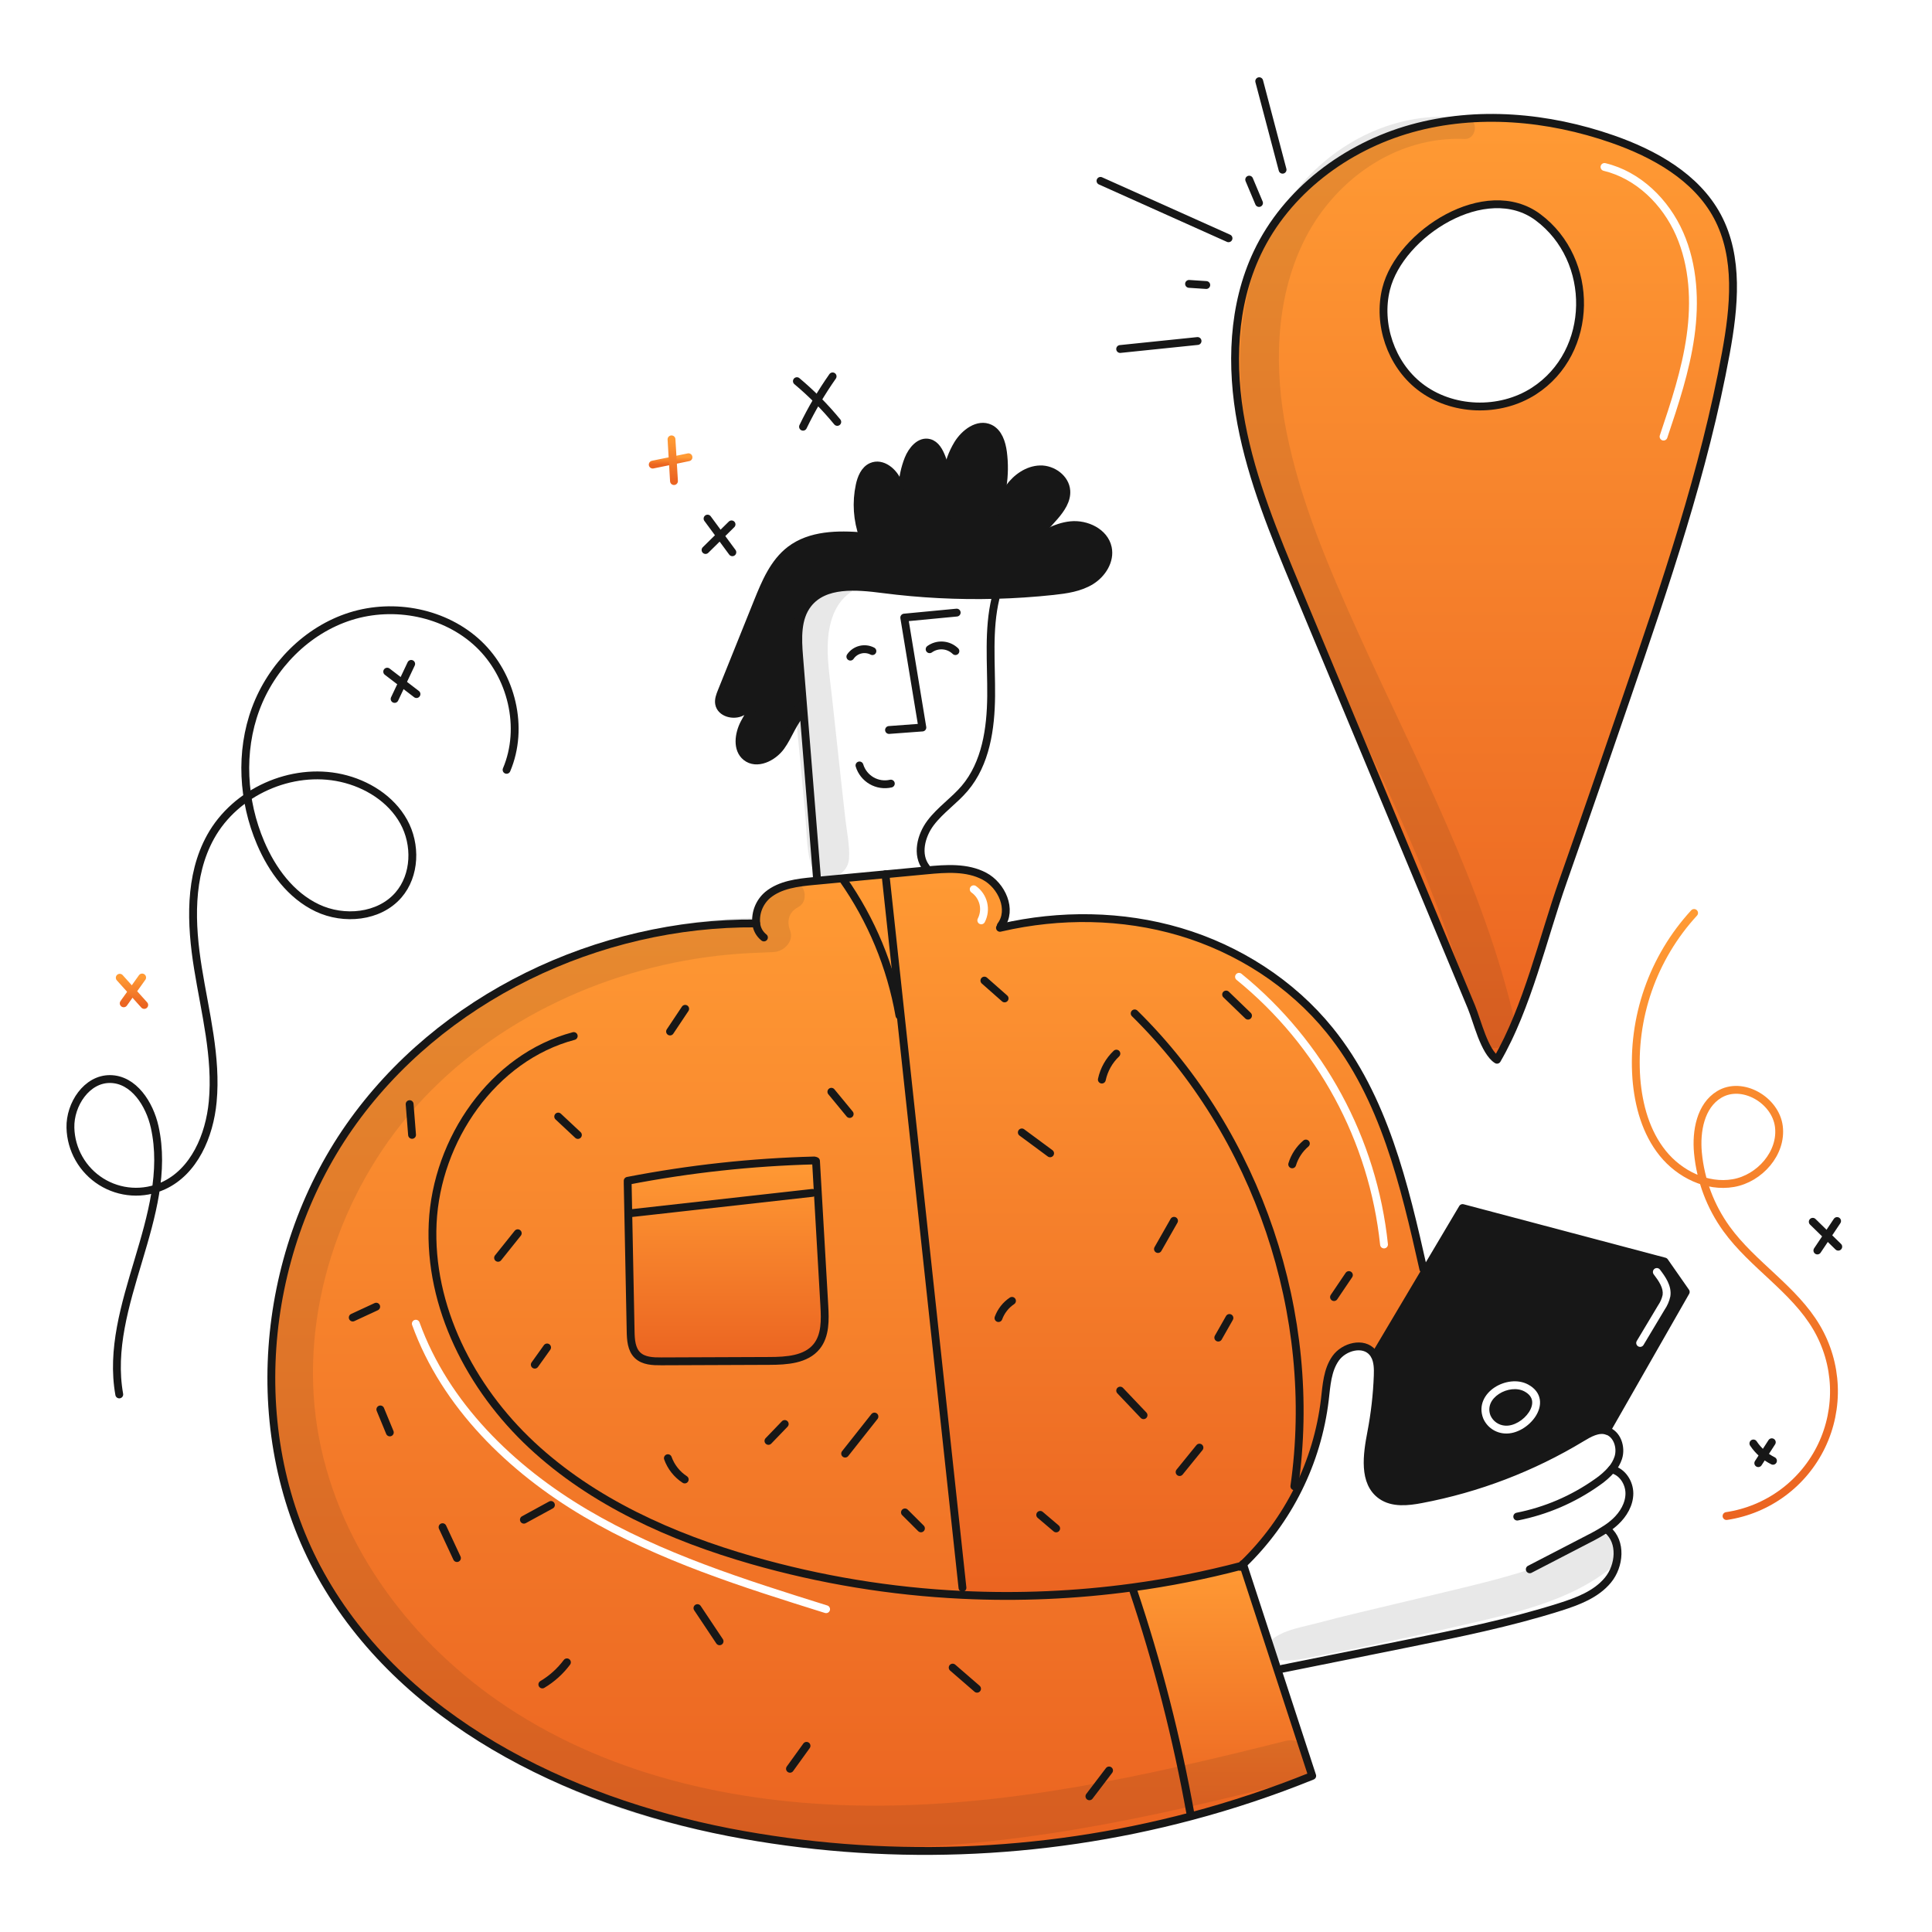 <svg width="288" height="288" viewBox="0 0 288 288" fill="none" xmlns="http://www.w3.org/2000/svg">
<path fill-rule="evenodd" clip-rule="evenodd" d="M212.512 189.369L204.968 202.073L204.933 202.089C204.845 201.923 204.741 201.766 204.622 201.622C203.247 199.972 200.353 200.73 199.107 202.478C197.999 204.032 197.784 206.008 197.574 207.926C197.548 208.167 197.522 208.406 197.494 208.643C196.378 217.984 192.071 226.652 185.3 233.183C185.222 233.261 185.141 233.339 185.059 233.413C179.712 234.818 174.284 235.895 168.806 236.638C160.397 237.783 151.899 238.153 143.421 237.744L143.472 236.689C139.648 201.236 135.822 165.782 131.995 130.327L138.047 129.755C138.057 129.755 138.065 129.754 138.074 129.753C138.083 129.752 138.092 129.751 138.101 129.751C141.026 129.47 144.134 129.241 146.732 130.608C149.345 131.983 150.969 135.64 149.186 137.992L149.248 138.268C158.003 136.255 167.28 136.352 175.895 138.898C184.568 141.469 192.533 146.563 198.223 153.597C206.304 163.594 209.353 176.622 212.173 189.166L212.512 189.369ZM184.245 145.244C184.448 144.993 184.817 144.955 185.067 145.159C197.389 155.172 205.238 169.661 206.895 185.451C206.928 185.772 206.696 186.06 206.375 186.093C206.054 186.127 205.766 185.894 205.733 185.573C204.108 170.09 196.412 155.883 184.33 146.065C184.079 145.862 184.041 145.494 184.245 145.244ZM145.486 132.083C145.222 131.897 144.857 131.959 144.671 132.223C144.485 132.487 144.548 132.851 144.811 133.037C145.412 133.462 145.839 134.09 146.014 134.805C146.188 135.52 146.098 136.274 145.761 136.928C145.613 137.215 145.725 137.568 146.012 137.716C146.299 137.863 146.651 137.751 146.799 137.464C147.266 136.56 147.39 135.517 147.149 134.528C146.907 133.539 146.317 132.671 145.486 132.083Z" fill="url(#paint0_linear_28_12829)"/>
<path fill-rule="evenodd" clip-rule="evenodd" d="M257.269 52.646C258.519 45.81 259.283 38.372 256.004 32.25C252.873 26.408 246.625 22.91 240.363 20.73C230.776 17.393 220.189 16.431 210.406 19.153C200.622 21.875 191.766 28.527 187.42 37.703C183.712 45.531 183.439 54.633 185.04 63.146C186.641 71.66 189.994 79.725 193.328 87.721C198.299 99.648 203.271 111.572 208.244 123.493C210.707 129.404 213.171 135.313 215.636 141.221C216.87 144.179 218.102 147.133 219.332 150.085C219.552 150.613 219.783 151.299 220.037 152.05C220.792 154.291 221.741 157.106 223.157 157.975C226.361 152.462 228.445 145.723 230.452 139.232C231.289 136.525 232.112 133.862 232.998 131.348C236.184 122.301 239.3 113.23 242.412 104.16C248.218 87.238 254.049 70.242 257.269 52.646ZM229.256 32.378C237.789 38.726 237.668 52.486 228.652 58.297C223.554 61.58 216.39 61.342 211.617 57.608C207.36 54.278 205.323 48.311 206.628 43.069C208.688 34.785 221.513 26.618 229.256 32.378ZM239.314 24.323C239.001 24.247 238.685 24.441 238.61 24.755C238.535 25.068 238.728 25.384 239.042 25.459C243.863 26.614 247.815 30.479 249.84 35.09C251.864 39.7 252.135 44.962 251.424 50.022C250.713 55.088 249.078 59.98 247.429 64.898C247.326 65.204 247.491 65.535 247.797 65.638C248.103 65.74 248.434 65.575 248.537 65.269C250.181 60.369 251.853 55.374 252.582 50.184C253.311 44.989 253.049 39.491 250.909 34.62C248.77 29.749 244.563 25.58 239.314 24.323Z" fill="url(#paint1_linear_28_12829)"/>
<path fill-rule="evenodd" clip-rule="evenodd" d="M168.807 236.638C160.398 237.783 151.9 238.153 143.422 237.744L143.473 236.689C139.646 201.234 135.82 165.78 131.995 130.327C128.606 130.648 125.215 130.969 121.823 131.289L121.313 131.336C118.89 131.566 116.308 131.862 114.431 133.416C113.829 133.933 113.359 134.588 113.063 135.325C112.767 136.061 112.652 136.858 112.729 137.649L112.714 137.653C89.202 137.462 65.538 148.716 52.071 167.988C38.603 187.26 36.379 214.23 47.82 234.769C59.865 256.399 84.358 268.387 108.66 273.127C131.508 277.534 155.057 276.722 177.546 270.751L177.48 270.502C175.434 259.069 172.543 247.803 168.831 236.798L168.807 236.638ZM122.882 194.666C123.003 196.765 123.057 199.083 121.737 200.718C120.144 202.689 117.255 202.86 114.724 202.873C109.342 202.894 103.962 202.915 98.584 202.935C97.334 202.943 95.947 202.896 95.044 202.031C94.117 201.144 94.031 199.718 94.008 198.437C93.862 191.082 93.716 183.727 93.568 176.37V176.023C102.744 174.244 112.051 173.229 121.395 172.989L121.64 173.071C122.056 180.266 122.469 187.465 122.882 194.666ZM62.536 197.122C62.426 196.818 62.091 196.661 61.788 196.771C61.484 196.88 61.327 197.215 61.437 197.519C65.881 209.818 75.821 219.464 87 226.067C98.174 232.666 110.674 236.592 122.972 240.441C123.28 240.537 123.608 240.366 123.705 240.058C123.801 239.75 123.629 239.422 123.322 239.326C111.001 235.47 98.632 231.58 87.594 225.061C76.561 218.544 66.858 209.084 62.536 197.122Z" fill="url(#paint2_linear_28_12829)"/>
<path d="M185.301 233.184C187.022 238.449 188.742 243.713 190.461 248.976C192.178 254.226 193.894 259.476 195.609 264.726C189.721 267.112 183.688 269.124 177.546 270.751L177.48 270.502C175.434 259.069 172.543 247.804 168.83 236.798L168.807 236.638C174.285 235.895 179.712 234.818 185.059 233.414C185.141 233.34 185.223 233.261 185.301 233.184Z" fill="url(#paint3_linear_28_12829)"/>
<path d="M153.073 81.037L153.213 81.205C155.18 79.888 157.248 78.537 159.6 78.295C161.952 78.053 164.644 79.338 165.138 81.652C165.551 83.572 164.305 85.546 162.63 86.578C160.955 87.61 158.942 87.895 156.99 88.105C154.131 88.413 151.265 88.605 148.391 88.681C142.786 88.83 137.177 88.544 131.617 87.825C127.668 87.314 122.909 86.886 120.447 90.021C118.765 92.163 118.905 95.17 119.123 97.884C119.345 100.642 119.567 103.398 119.789 106.153L119.641 106.164C118.193 107.578 117.601 109.642 116.409 111.282C115.216 112.921 112.795 114.098 111.217 112.828C109.804 111.688 110.111 109.424 110.945 107.812C111.778 106.199 113.032 104.696 113.157 102.881C112.53 104.139 111.833 105.475 110.586 106.125C109.34 106.776 107.428 106.273 107.194 104.887C107.093 104.283 107.327 103.676 107.556 103.107C109.359 98.624 111.164 94.14 112.97 89.655C114.115 86.816 115.365 83.833 117.803 81.975C120.803 79.693 124.88 79.638 128.654 79.95C127.787 77.516 127.612 74.89 128.147 72.363C128.385 71.245 128.867 70.038 129.911 69.571C131.485 68.87 133.253 70.334 133.857 71.946C134.46 73.559 134.402 75.37 135.052 76.967L135.076 76.963C134.219 74.163 134.339 71.156 135.414 68.433C135.948 67.094 137.14 65.649 138.53 66.026C139.481 66.28 140.006 67.277 140.365 68.192C140.679 68.987 140.953 69.799 141.186 70.622C141.412 69.061 141.95 67.561 142.768 66.212C143.784 64.545 145.79 63.014 147.558 63.848C148.832 64.451 149.318 65.998 149.508 67.396C149.952 70.768 149.43 74.198 148.001 77.284L148.028 77.296C148.071 77.46 148.11 77.623 148.148 77.787C148.736 76.019 149.336 74.223 150.426 72.72C151.517 71.216 153.191 70.013 155.049 69.966C156.907 69.92 158.831 71.31 158.952 73.164C159.049 74.597 158.138 75.89 157.203 76.98C155.947 78.45 154.565 79.808 153.073 81.037Z" fill="#171717"/>
<path d="M122.882 194.666C123.002 196.766 123.057 199.083 121.737 200.718C120.144 202.689 117.255 202.86 114.723 202.872C109.341 202.892 103.961 202.913 98.583 202.934C97.333 202.942 95.946 202.895 95.043 202.031C94.116 201.143 94.03 199.718 94.007 198.436C93.859 191.079 93.712 183.724 93.567 176.369V176.023C102.743 174.244 112.05 173.229 121.394 172.989L121.639 173.071C122.052 180.268 122.466 187.466 122.882 194.666Z" fill="url(#paint4_linear_28_12829)"/>
<path d="M149.186 137.992C150.97 135.64 149.346 131.983 146.733 130.608C144.135 129.241 141.027 129.47 138.102 129.751C138.083 129.751 138.067 129.755 138.048 129.755L131.996 130.327C128.607 130.647 125.216 130.968 121.823 131.289L121.313 131.336C118.89 131.566 116.308 131.862 114.431 133.416C113.829 133.933 113.36 134.588 113.063 135.325C112.767 136.061 112.652 136.859 112.729 137.649C112.769 138.059 112.891 138.456 113.088 138.817C113.286 139.178 113.555 139.495 113.878 139.749" stroke="#171717" stroke-width="1.169" stroke-linecap="round" stroke-linejoin="round"/>
<path d="M112.714 137.653C89.202 137.462 65.538 148.713 52.071 167.988C38.603 187.262 36.381 214.228 47.818 234.768C59.864 256.398 84.358 268.386 108.659 273.126C131.508 277.533 155.057 276.721 177.547 270.75C183.689 269.123 189.722 267.111 195.61 264.725C193.897 259.475 192.18 254.225 190.462 248.975C188.744 243.709 187.024 238.445 185.302 233.182C185.298 233.171 185.294 233.155 185.29 233.143" stroke="#171717" stroke-width="1.169" stroke-linecap="round" stroke-linejoin="round"/>
<path d="M85.525 154.44C73.479 157.626 65.09 169.894 64.498 182.34C63.906 194.786 70.153 206.915 79.266 215.413C88.379 223.911 100.106 229.138 112.082 232.58C122.294 235.507 132.811 237.24 143.422 237.745C151.899 238.153 160.397 237.783 168.807 236.638C174.285 235.895 179.712 234.818 185.059 233.414L185.281 233.355" stroke="#171717" stroke-width="1.169" stroke-linecap="round" stroke-linejoin="round"/>
<path d="M184.896 233.569C184.95 233.519 185.004 233.468 185.059 233.414C185.141 233.339 185.223 233.262 185.299 233.184C192.07 226.653 196.377 217.984 197.493 208.644C197.742 206.51 197.859 204.231 199.106 202.479C200.352 200.726 203.246 199.971 204.621 201.622C204.74 201.767 204.844 201.923 204.932 202.089C205.396 202.962 205.412 204.052 205.376 205.065C205.272 207.898 204.951 210.72 204.418 213.504C203.779 216.834 203.156 221.017 205.945 222.949C207.619 224.109 209.867 223.864 211.872 223.482C220.317 221.885 228.408 218.789 235.762 214.342C236.899 213.656 238.196 212.905 239.478 213.267C241.059 213.711 241.737 215.752 241.23 217.317C241.019 217.946 240.69 218.528 240.26 219.034C239.615 219.774 238.875 220.426 238.06 220.974C234.501 223.492 230.451 225.231 226.173 226.076" stroke="#171717" stroke-width="1.169" stroke-linecap="round" stroke-linejoin="round"/>
<path d="M240.262 219.035C241.831 219.369 242.894 221.021 242.891 222.625C242.887 224.23 241.995 225.729 240.819 226.825C240.405 227.208 239.961 227.555 239.491 227.865C238.616 228.432 237.71 228.948 236.776 229.411C233.863 230.919 230.951 232.426 228.041 233.933" stroke="#171717" stroke-width="1.169" stroke-linecap="round" stroke-linejoin="round"/>
<path d="M239.631 228.066C241.765 229.834 241.454 233.413 239.689 235.547C237.925 237.682 235.179 238.71 232.539 239.547C225.026 241.927 217.284 243.489 209.556 245.047C203.415 246.285 197.273 247.522 191.131 248.758" stroke="#171717" stroke-width="1.169" stroke-linecap="round" stroke-linejoin="round"/>
<path d="M204.969 202.074L212.513 189.369L218.027 180.081L248.128 188.053L251.291 192.586L239.478 213.267" stroke="#171717" stroke-width="1.169" stroke-linecap="round" stroke-linejoin="round"/>
<path d="M149.062 138.311C149.124 138.295 149.186 138.284 149.248 138.268C158.004 136.254 167.281 136.352 175.895 138.898C184.569 141.468 192.533 146.563 198.223 153.596C206.305 163.594 209.353 176.621 212.173 189.166" stroke="#171717" stroke-width="1.169" stroke-linecap="round" stroke-linejoin="round"/>
<path d="M169.143 151.066C187.486 169.106 196.599 196.088 192.946 221.554" stroke="#171717" stroke-width="1.169" stroke-linecap="round" stroke-linejoin="round"/>
<path d="M131.995 130.32V130.328C135.82 165.78 139.645 201.234 143.473 236.689" stroke="#171717" stroke-width="1.169" stroke-linecap="round" stroke-linejoin="round"/>
<path d="M121.64 173.07C122.053 180.267 122.467 187.466 122.882 194.666C123.002 196.766 123.057 199.082 121.737 200.718C120.144 202.688 117.255 202.86 114.723 202.871C109.34 202.892 103.96 202.912 98.583 202.934C97.333 202.942 95.946 202.895 95.043 202.03C94.116 201.142 94.03 199.717 94.007 198.436C93.859 191.079 93.712 183.723 93.567 176.369" stroke="#171717" stroke-width="1.169" stroke-linecap="round" stroke-linejoin="round"/>
<path d="M93.567 176.023C102.743 174.244 112.051 173.229 121.394 172.989" stroke="#171717" stroke-width="1.169" stroke-linecap="round" stroke-linejoin="round"/>
<path d="M168.831 236.798C172.543 247.803 175.434 259.069 177.48 270.502" stroke="#171717" stroke-width="1.169" stroke-linecap="round" stroke-linejoin="round"/>
<path d="M242.411 104.16C248.218 87.238 254.048 70.242 257.269 52.646C258.519 45.811 259.283 38.372 256.003 32.25C252.872 26.408 246.625 22.911 240.363 20.73C230.774 17.392 220.189 16.427 210.405 19.153C200.622 21.879 191.766 28.527 187.419 37.703C183.712 45.531 183.439 54.636 185.04 63.146C186.64 71.655 189.994 79.725 193.327 87.721C198.301 99.646 203.273 111.57 208.244 123.493C210.709 129.405 213.173 135.314 215.636 141.221C216.866 144.177 218.098 147.131 219.332 150.085C220.208 152.185 221.267 156.815 223.156 157.975C227.697 150.162 229.987 139.889 232.998 131.348C236.184 122.3 239.299 113.23 242.411 104.16Z" stroke="#171717" stroke-width="1.169" stroke-linecap="round" stroke-linejoin="round"/>
<path d="M211.617 57.607C216.391 61.342 223.554 61.58 228.652 58.297C237.667 52.487 237.788 38.727 229.255 32.379C221.513 26.619 208.688 34.786 206.628 43.07C205.323 48.311 207.36 54.278 211.617 57.607Z" stroke="#171717" stroke-width="1.169" stroke-linecap="round" stroke-linejoin="round"/>
<path d="M138.063 129.334C136.579 127.438 137.276 124.575 138.729 122.655C140.181 120.735 142.246 119.355 143.804 117.522C146.958 113.799 147.706 108.619 147.749 103.739C147.792 98.859 147.269 93.905 148.407 89.162" stroke="#171717" stroke-width="1.169" stroke-linecap="round" stroke-linejoin="round"/>
<path d="M121.78 130.849C121.114 122.62 120.45 114.388 119.789 106.154C119.567 103.396 119.345 100.64 119.123 97.885C118.905 95.171 118.765 92.164 120.448 90.022C122.908 86.887 127.668 87.315 131.617 87.825C137.178 88.545 142.786 88.831 148.391 88.682C151.266 88.604 154.132 88.412 156.99 88.106C158.94 87.896 160.959 87.611 162.63 86.579C164.302 85.547 165.551 83.573 165.138 81.653C164.644 79.339 161.953 78.053 159.6 78.296C157.248 78.539 155.18 79.889 153.213 81.206" stroke="#171717" stroke-width="1.169" stroke-linecap="round" stroke-linejoin="round"/>
<path d="M152.76 81.294C152.866 81.209 152.967 81.127 153.072 81.037C154.564 79.808 155.947 78.452 157.204 76.983C158.139 75.893 159.05 74.6 158.953 73.166C158.833 71.313 156.908 69.918 155.051 69.969C153.193 70.02 151.514 71.215 150.427 72.722C149.341 74.23 148.737 76.022 148.149 77.79C148.11 77.626 148.071 77.463 148.029 77.299" stroke="#171717" stroke-width="1.169" stroke-linecap="round" stroke-linejoin="round"/>
<path d="M147.889 77.524C147.928 77.446 147.963 77.368 148.002 77.287C149.431 74.2 149.953 70.77 149.509 67.398C149.318 66 148.831 64.454 147.559 63.85C145.791 63.017 143.785 64.547 142.768 66.214C141.951 67.563 141.413 69.063 141.187 70.624C140.858 72.767 141.118 74.958 141.939 76.965" stroke="#171717" stroke-width="1.169" stroke-linecap="round" stroke-linejoin="round"/>
<path d="M142.191 76.987C142.117 74.833 141.779 72.695 141.187 70.623C140.954 69.8 140.679 68.989 140.365 68.193C140.007 67.278 139.481 66.281 138.53 66.028C137.14 65.65 135.948 67.095 135.415 68.434C134.339 71.157 134.22 74.165 135.076 76.964" stroke="#171717" stroke-width="1.169" stroke-linecap="round" stroke-linejoin="round"/>
<path d="M135.053 76.968C134.402 75.371 134.461 73.564 133.857 71.947C133.254 70.331 131.485 68.871 129.912 69.572C128.868 70.039 128.385 71.246 128.148 72.364C127.612 74.891 127.787 77.517 128.654 79.951C128.732 80.177 128.817 80.399 128.911 80.621C129.028 80.519 129.141 80.418 129.258 80.321" stroke="#171717" stroke-width="1.169" stroke-linecap="round" stroke-linejoin="round"/>
<path d="M128.965 79.978C128.86 79.97 128.759 79.958 128.654 79.951C124.88 79.639 120.802 79.694 117.803 81.976C115.365 83.834 114.115 86.817 112.97 89.656C111.167 94.142 109.362 98.626 107.556 103.108C107.327 103.678 107.093 104.284 107.194 104.888C107.428 106.274 109.344 106.778 110.586 106.126C111.829 105.475 112.53 104.14 113.157 102.882C113.032 104.697 111.782 106.196 110.945 107.812C110.107 109.429 109.805 111.688 111.217 112.829C112.795 114.098 115.221 112.922 116.409 111.283C117.597 109.643 118.193 107.579 119.641 106.165" stroke="#171717" stroke-width="1.169" stroke-linecap="round" stroke-linejoin="round"/>
<path d="M132.794 116.809C131.817 117.034 130.791 116.88 129.923 116.377C129.056 115.875 128.411 115.062 128.12 114.103" stroke="#171717" stroke-width="1.169" stroke-linecap="round" stroke-linejoin="round"/>
<path d="M130.048 97.063C129.495 96.773 128.854 96.696 128.248 96.848C127.642 96.999 127.112 97.368 126.761 97.885" stroke="#171717" stroke-width="1.169" stroke-linecap="round" stroke-linejoin="round"/>
<path d="M142.422 97.06C141.915 96.569 141.253 96.273 140.55 96.221C139.848 96.17 139.149 96.367 138.578 96.779" stroke="#171717" stroke-width="1.169" stroke-linecap="round" stroke-linejoin="round"/>
<path d="M142.612 91.32C140.006 91.569 137.401 91.817 134.795 92.064C135.695 97.524 136.595 102.986 137.495 108.449C135.836 108.573 134.18 108.696 132.526 108.818" stroke="#171717" stroke-width="1.169" stroke-linecap="round" stroke-linejoin="round"/>
<path d="M105.173 81.99L109.05 78.168" stroke="#171717" stroke-width="1.169" stroke-linecap="round" stroke-linejoin="round"/>
<path d="M109.17 82.325L105.473 77.308" stroke="#171717" stroke-width="1.169" stroke-linecap="round" stroke-linejoin="round"/>
<path d="M119.706 63.611C120.971 60.995 122.446 58.485 124.116 56.106" stroke="#171717" stroke-width="1.169" stroke-linecap="round" stroke-linejoin="round"/>
<path d="M124.81 62.893C122.996 60.686 120.982 58.652 118.792 56.818" stroke="#171717" stroke-width="1.169" stroke-linecap="round" stroke-linejoin="round"/>
<path d="M187.68 30.259C187.192 29.098 186.704 27.937 186.216 26.776" stroke="#171717" stroke-width="1.169" stroke-linecap="round" stroke-linejoin="round"/>
<path d="M183.134 35.52L164.048 26.962" stroke="#171717" stroke-width="1.169" stroke-linecap="round" stroke-linejoin="round"/>
<path d="M179.816 42.488L177.25 42.319" stroke="#171717" stroke-width="1.169" stroke-linecap="round" stroke-linejoin="round"/>
<path d="M178.518 50.834L166.98 52.025" stroke="#171717" stroke-width="1.169" stroke-linecap="round" stroke-linejoin="round"/>
<path d="M191.19 25.3C190.03 20.902 188.87 16.503 187.71 12.104" stroke="#171717" stroke-width="1.169" stroke-linecap="round" stroke-linejoin="round"/>
<path d="M75.514 114.758C78.179 108.477 76.289 100.672 71.33 95.987C66.37 91.302 58.758 89.814 52.251 91.868C45.745 93.921 40.481 99.284 38.11 105.682C35.74 112.079 36.171 119.373 38.846 125.65C40.564 129.683 43.338 133.466 47.299 135.345C51.261 137.225 56.52 136.737 59.392 133.425C61.944 130.482 62.067 125.886 60.176 122.479C58.285 119.073 54.681 116.83 50.88 115.98C43.428 114.315 35.095 118.061 31.395 124.74C28.15 130.596 28.445 137.743 29.513 144.352C30.58 150.96 32.336 157.582 31.708 164.248C31.232 169.299 28.956 174.655 24.341 176.763C22.869 177.435 21.254 177.731 19.639 177.625C18.025 177.52 16.462 177.015 15.09 176.157C13.718 175.299 12.581 174.115 11.78 172.709C10.978 171.304 10.538 169.721 10.498 168.104C10.413 164.618 12.937 160.812 16.424 160.851C19.938 160.89 22.297 164.568 23.058 168C25.993 181.23 15.398 194.525 17.778 207.866" stroke="#171717" stroke-width="1.169" stroke-linecap="round" stroke-linejoin="round"/>
<path d="M252.535 136.094C249.488 139.408 247.153 143.31 245.673 147.561C244.194 151.812 243.601 156.322 243.932 160.811C244.249 164.787 245.362 168.818 247.868 171.922C250.373 175.027 254.448 177.042 258.379 176.364C262.311 175.685 265.673 171.875 265.173 167.917C264.674 163.959 259.697 161.085 256.282 163.147C253.492 164.831 252.809 168.603 253.109 171.847C253.493 175.94 254.965 179.855 257.371 183.187C261.276 188.578 267.427 192.149 270.799 197.889C272.356 200.54 273.238 203.533 273.37 206.605C273.501 209.677 272.876 212.734 271.551 215.509C270.225 218.283 268.239 220.69 265.767 222.518C263.294 224.346 260.411 225.539 257.37 225.994" stroke="url(#paint5_linear_28_12829)" stroke-width="1.169" stroke-linecap="round" stroke-linejoin="round"/>
<path d="M93.9 180.865L121.099 177.822" stroke="#171717" stroke-width="1.169" stroke-linecap="round" stroke-linejoin="round"/>
<path d="M134.074 151.37C132.788 144.062 129.909 137.128 125.64 131.06" stroke="#171717" stroke-width="1.169" stroke-linecap="round" stroke-linejoin="round"/>
<path d="M270.912 186.409L273.852 182.016" stroke="#171717" stroke-width="1.169" stroke-linecap="round" stroke-linejoin="round"/>
<path d="M274.026 185.843L270.226 182.128" stroke="#171717" stroke-width="1.169" stroke-linecap="round" stroke-linejoin="round"/>
<path d="M262.104 218.109L264.12 214.993" stroke="#171717" stroke-width="1.169" stroke-linecap="round" stroke-linejoin="round"/>
<path d="M264.296 217.758C263.114 217.165 262.107 216.275 261.375 215.174" stroke="#171717" stroke-width="1.169" stroke-linecap="round" stroke-linejoin="round"/>
<path d="M58.824 104.19L61.294 98.965" stroke="#171717" stroke-width="1.169" stroke-linecap="round" stroke-linejoin="round"/>
<path d="M62.084 103.466L57.72 100.122" stroke="#171717" stroke-width="1.169" stroke-linecap="round" stroke-linejoin="round"/>
<path d="M18.44 149.564L21.189 145.716" stroke="url(#paint6_linear_28_12829)" stroke-width="1.169" stroke-linecap="round" stroke-linejoin="round"/>
<path d="M21.5 149.807L17.852 145.749" stroke="url(#paint7_linear_28_12829)" stroke-width="1.169" stroke-linecap="round" stroke-linejoin="round"/>
<path d="M172.615 186.19L175.01 181.982" stroke="#171717" stroke-width="1.169" stroke-linecap="round" stroke-linejoin="round"/>
<path d="M156.538 171.924L152.322 168.808" stroke="#171717" stroke-width="1.169" stroke-linecap="round" stroke-linejoin="round"/>
<path d="M164.25 160.931C164.565 159.452 165.321 158.102 166.417 157.061" stroke="#171717" stroke-width="1.169" stroke-linecap="round" stroke-linejoin="round"/>
<path d="M148.84 196.483C149.223 195.435 149.929 194.537 150.856 193.917" stroke="#171717" stroke-width="1.169" stroke-linecap="round" stroke-linejoin="round"/>
<path d="M170.466 210.962L166.984 207.296" stroke="#171717" stroke-width="1.169" stroke-linecap="round" stroke-linejoin="round"/>
<path d="M181.607 199.393L183.269 196.468" stroke="#171717" stroke-width="1.169" stroke-linecap="round" stroke-linejoin="round"/>
<path d="M178.8 215.795L175.842 219.44" stroke="#171717" stroke-width="1.169" stroke-linecap="round" stroke-linejoin="round"/>
<path d="M157.44 227.838L155.062 225.817" stroke="#171717" stroke-width="1.169" stroke-linecap="round" stroke-linejoin="round"/>
<path d="M192.626 173.568C192.993 172.359 193.701 171.281 194.664 170.463" stroke="#171717" stroke-width="1.169" stroke-linecap="round" stroke-linejoin="round"/>
<path d="M186.039 151.403L182.775 148.251" stroke="#171717" stroke-width="1.169" stroke-linecap="round" stroke-linejoin="round"/>
<path d="M198.858 193.356L201.077 190.071" stroke="#171717" stroke-width="1.169" stroke-linecap="round" stroke-linejoin="round"/>
<path d="M162.396 267.772L165.325 263.92" stroke="#171717" stroke-width="1.169" stroke-linecap="round" stroke-linejoin="round"/>
<path d="M145.648 251.737L142.013 248.587" stroke="#171717" stroke-width="1.169" stroke-linecap="round" stroke-linejoin="round"/>
<path d="M117.76 263.668C118.582 262.528 119.405 261.388 120.227 260.248" stroke="#171717" stroke-width="1.169" stroke-linecap="round" stroke-linejoin="round"/>
<path d="M107.266 244.665L103.966 239.718" stroke="#171717" stroke-width="1.169" stroke-linecap="round" stroke-linejoin="round"/>
<path d="M80.845 251.1C82.272 250.252 83.517 249.13 84.51 247.8" stroke="#171717" stroke-width="1.169" stroke-linecap="round" stroke-linejoin="round"/>
<path d="M68.118 232.26L65.97 227.654" stroke="#171717" stroke-width="1.169" stroke-linecap="round" stroke-linejoin="round"/>
<path d="M78.096 226.54L82.128 224.341" stroke="#171717" stroke-width="1.169" stroke-linecap="round" stroke-linejoin="round"/>
<path d="M56.079 194.783L52.584 196.403" stroke="#171717" stroke-width="1.169" stroke-linecap="round" stroke-linejoin="round"/>
<path d="M58.11 213.531C57.639 212.388 57.167 211.245 56.696 210.102" stroke="#171717" stroke-width="1.169" stroke-linecap="round" stroke-linejoin="round"/>
<path d="M61.063 164.592C61.183 166.119 61.304 167.647 61.425 169.174" stroke="#171717" stroke-width="1.169" stroke-linecap="round" stroke-linejoin="round"/>
<path d="M74.247 187.502C75.225 186.28 76.202 185.059 77.18 183.837" stroke="#171717" stroke-width="1.169" stroke-linecap="round" stroke-linejoin="round"/>
<path d="M86.146 169.189L83.211 166.443" stroke="#171717" stroke-width="1.169" stroke-linecap="round" stroke-linejoin="round"/>
<path d="M99.883 153.765C100.636 152.637 101.387 151.51 102.139 150.382" stroke="#171717" stroke-width="1.169" stroke-linecap="round" stroke-linejoin="round"/>
<path d="M126.66 166.063L123.93 162.748" stroke="#171717" stroke-width="1.169" stroke-linecap="round" stroke-linejoin="round"/>
<path d="M125.985 216.687L130.352 211.163" stroke="#171717" stroke-width="1.169" stroke-linecap="round" stroke-linejoin="round"/>
<path d="M102.071 220.544C100.912 219.787 100.03 218.672 99.56 217.369" stroke="#171717" stroke-width="1.169" stroke-linecap="round" stroke-linejoin="round"/>
<path d="M114.55 214.793L116.978 212.271" stroke="#171717" stroke-width="1.169" stroke-linecap="round" stroke-linejoin="round"/>
<path d="M137.284 227.832L134.899 225.452" stroke="#171717" stroke-width="1.169" stroke-linecap="round" stroke-linejoin="round"/>
<path d="M81.553 200.864L79.719 203.429" stroke="#171717" stroke-width="1.169" stroke-linecap="round" stroke-linejoin="round"/>
<path d="M149.755 148.833L146.742 146.175" stroke="#171717" stroke-width="1.169" stroke-linecap="round" stroke-linejoin="round"/>
<path fill-rule="evenodd" clip-rule="evenodd" d="M248.129 188.053L251.291 192.586L239.479 213.267C238.198 212.904 236.901 213.657 235.763 214.341C228.409 218.789 220.318 221.884 211.874 223.482C209.868 223.864 207.621 224.109 205.946 222.948C203.157 221.017 203.781 216.834 204.419 213.504C204.952 210.719 205.273 207.898 205.377 205.065C205.413 204.052 205.397 202.962 204.934 202.089L204.969 202.074L212.512 189.369L218.027 180.081L248.129 188.053ZM246.627 189.146C246.883 188.95 247.25 189 247.446 189.256C247.842 189.777 248.282 190.376 248.595 191.025C248.91 191.678 249.115 192.42 248.999 193.22C248.997 193.233 248.995 193.246 248.992 193.259C248.841 193.964 248.554 194.633 248.146 195.228L244.995 200.494C244.829 200.771 244.47 200.861 244.194 200.696C243.917 200.53 243.826 200.171 243.992 199.894L247.153 194.612C247.159 194.601 247.166 194.591 247.173 194.58C247.496 194.113 247.724 193.588 247.845 193.034C247.911 192.547 247.793 192.052 247.542 191.532C247.286 191.001 246.912 190.483 246.516 189.965C246.321 189.708 246.37 189.342 246.627 189.146ZM227.796 206.388C226.238 205.547 224.218 205.886 222.793 206.823C221.347 207.774 220.332 209.478 221.102 211.447C221.105 211.455 221.109 211.463 221.112 211.47C221.389 212.097 221.833 212.635 222.395 213.026C222.957 213.416 223.615 213.644 224.297 213.685C226.094 213.816 227.965 212.591 228.908 211.127C229.388 210.38 229.676 209.5 229.539 208.626C229.397 207.725 228.822 206.941 227.796 206.388ZM223.062 212.066C222.679 211.8 222.376 211.435 222.186 211.01C221.689 209.724 222.289 208.554 223.435 207.799C224.605 207.029 226.16 206.832 227.242 207.416C228.005 207.828 228.309 208.329 228.384 208.807C228.463 209.312 228.306 209.903 227.925 210.494C227.147 211.703 225.64 212.613 224.378 212.52L224.37 212.519C223.901 212.491 223.448 212.334 223.062 212.066Z" fill="#171717"/>
<path d="M97.302 69.257L102.633 68.162" stroke="url(#paint8_linear_28_12829)" stroke-width="1.169" stroke-linecap="round" stroke-linejoin="round"/>
<path d="M100.47 71.714C100.347 69.641 100.223 67.567 100.1 65.493" stroke="url(#paint9_linear_28_12829)" stroke-width="1.169" stroke-linecap="round" stroke-linejoin="round"/>
<g opacity="0.1">
<path d="M117.354 131.404C113.902 132.736 111.809 136.414 112.898 140.062L115.34 136.857C105.875 136.514 96.077 138.339 87.191 141.543C78.188 144.774 69.892 149.708 62.755 156.076C48.87 168.531 40.336 186.984 40.502 205.704C40.667 224.249 50.129 241.514 63.945 253.527C79.245 266.829 99.021 273.262 118.986 274.962C141.226 276.857 163.507 272.75 185.038 267.513C187.763 266.851 190.483 266.171 193.198 265.473C197.038 264.495 195.412 258.565 191.561 259.533C170.921 264.725 149.899 269.455 128.492 269.154C109.425 268.885 89.946 264.515 74.123 253.468C60.466 243.934 49.931 229.441 47.289 212.794C44.599 195.85 50.613 177.753 61.935 165.037C73.706 151.815 91.087 143.927 108.599 142.306C110.84 142.098 113.091 142.006 115.34 141.919C116.84 141.861 118.397 140.326 117.781 138.714C117.241 137.301 117.583 135.97 118.969 135.232C121.019 134.138 119.601 130.534 117.354 131.402V131.404Z" fill="#171717"/>
</g>
<g opacity="0.1">
<path d="M190.433 247.419C192.74 247.767 195.005 247.109 197.278 246.687C199.493 246.276 201.702 245.831 203.906 245.351C208.386 244.38 212.881 243.459 217.346 242.418C225.388 240.543 234.327 238.753 240.756 233.224C243.396 230.954 239.562 227.149 236.938 229.406C234.231 231.733 230.855 233.072 227.488 234.134C223.399 235.424 219.228 236.415 215.06 237.411C210.887 238.409 206.713 239.403 202.539 240.396C200.448 240.893 198.362 241.419 196.283 241.974C194.192 242.534 191.806 242.873 189.999 244.104C188.863 244.878 188.752 247.167 190.432 247.42L190.433 247.419Z" fill="#171717"/>
</g>
<g opacity="0.1">
<path d="M129.079 84.333C125.532 83.463 122.131 85.927 120.152 88.691C117.719 92.088 117.749 96.665 118.087 100.641C118.477 105.224 118.949 109.802 119.382 114.381C119.605 116.743 119.824 119.105 120.037 121.468C120.253 123.836 120.217 126.444 120.846 128.738C121.744 132.008 126.355 131.17 126.564 127.964C126.689 126.032 126.229 123.981 126.013 122.059C125.782 119.992 125.547 117.925 125.323 115.858C124.883 111.822 124.444 107.787 124.006 103.751C123.631 100.304 122.944 96.521 123.766 93.091C124.486 90.088 126.123 88.131 129.08 87.181C130.412 86.752 130.555 84.695 129.08 84.333L129.079 84.333Z" fill="#171717"/>
</g>
<g opacity="0.1">
<path d="M218.753 17.681C209.144 16.215 199.643 20.601 193.534 28.009C186.994 35.937 184.361 46.558 184.92 56.7C185.553 68.2 189.523 79.111 193.963 89.622C198.234 99.73 203.107 109.564 207.66 119.545C212.752 130.703 217.367 142.114 220.119 154.098C220.977 157.837 226.728 156.254 225.868 152.513C221.148 131.986 211.054 113.333 202.441 94.278C198.095 84.663 193.848 74.765 191.774 64.372C189.92 55.087 190.079 44.836 194.255 36.17C198.657 27.031 207.93 20.251 218.34 20.719C220.048 20.797 220.495 17.947 218.752 17.681H218.753Z" fill="#171717"/>
</g>
<defs>
<linearGradient id="paint0_linear_28_12829" x1="172.253" y1="129.538" x2="172.253" y2="237.905" gradientUnits="userSpaceOnUse">
<stop stop-color="#FF9A34"/>
<stop offset="1" stop-color="#EB6421"/>
</linearGradient>
<linearGradient id="paint1_linear_28_12829" x1="221.226" y1="17.571" x2="221.226" y2="157.975" gradientUnits="userSpaceOnUse">
<stop stop-color="#FF9A34"/>
<stop offset="1" stop-color="#EB6421"/>
</linearGradient>
<linearGradient id="paint2_linear_28_12829" x1="108.997" y1="130.327" x2="108.997" y2="275.923" gradientUnits="userSpaceOnUse">
<stop stop-color="#FF9A34"/>
<stop offset="1" stop-color="#EB6421"/>
</linearGradient>
<linearGradient id="paint3_linear_28_12829" x1="182.208" y1="233.184" x2="182.208" y2="270.751" gradientUnits="userSpaceOnUse">
<stop stop-color="#FF9A34"/>
<stop offset="1" stop-color="#EB6421"/>
</linearGradient>
<linearGradient id="paint4_linear_28_12829" x1="108.253" y1="172.989" x2="108.253" y2="202.935" gradientUnits="userSpaceOnUse">
<stop stop-color="#FF9A34"/>
<stop offset="1" stop-color="#EB6421"/>
</linearGradient>
<linearGradient id="paint5_linear_28_12829" x1="258.615" y1="136.094" x2="258.615" y2="225.994" gradientUnits="userSpaceOnUse">
<stop stop-color="#FF9A34"/>
<stop offset="1" stop-color="#EB6421"/>
</linearGradient>
<linearGradient id="paint6_linear_28_12829" x1="19.814" y1="145.716" x2="19.814" y2="149.564" gradientUnits="userSpaceOnUse">
<stop stop-color="#FF9A34"/>
<stop offset="1" stop-color="#EB6421"/>
</linearGradient>
<linearGradient id="paint7_linear_28_12829" x1="19.676" y1="145.749" x2="19.676" y2="149.807" gradientUnits="userSpaceOnUse">
<stop stop-color="#FF9A34"/>
<stop offset="1" stop-color="#EB6421"/>
</linearGradient>
<linearGradient id="paint8_linear_28_12829" x1="99.968" y1="68.162" x2="99.968" y2="69.257" gradientUnits="userSpaceOnUse">
<stop stop-color="#FF9A34"/>
<stop offset="1" stop-color="#EB6421"/>
</linearGradient>
<linearGradient id="paint9_linear_28_12829" x1="100.285" y1="65.493" x2="100.285" y2="71.714" gradientUnits="userSpaceOnUse">
<stop stop-color="#FF9A34"/>
<stop offset="1" stop-color="#EB6421"/>
</linearGradient>
</defs>
</svg>

